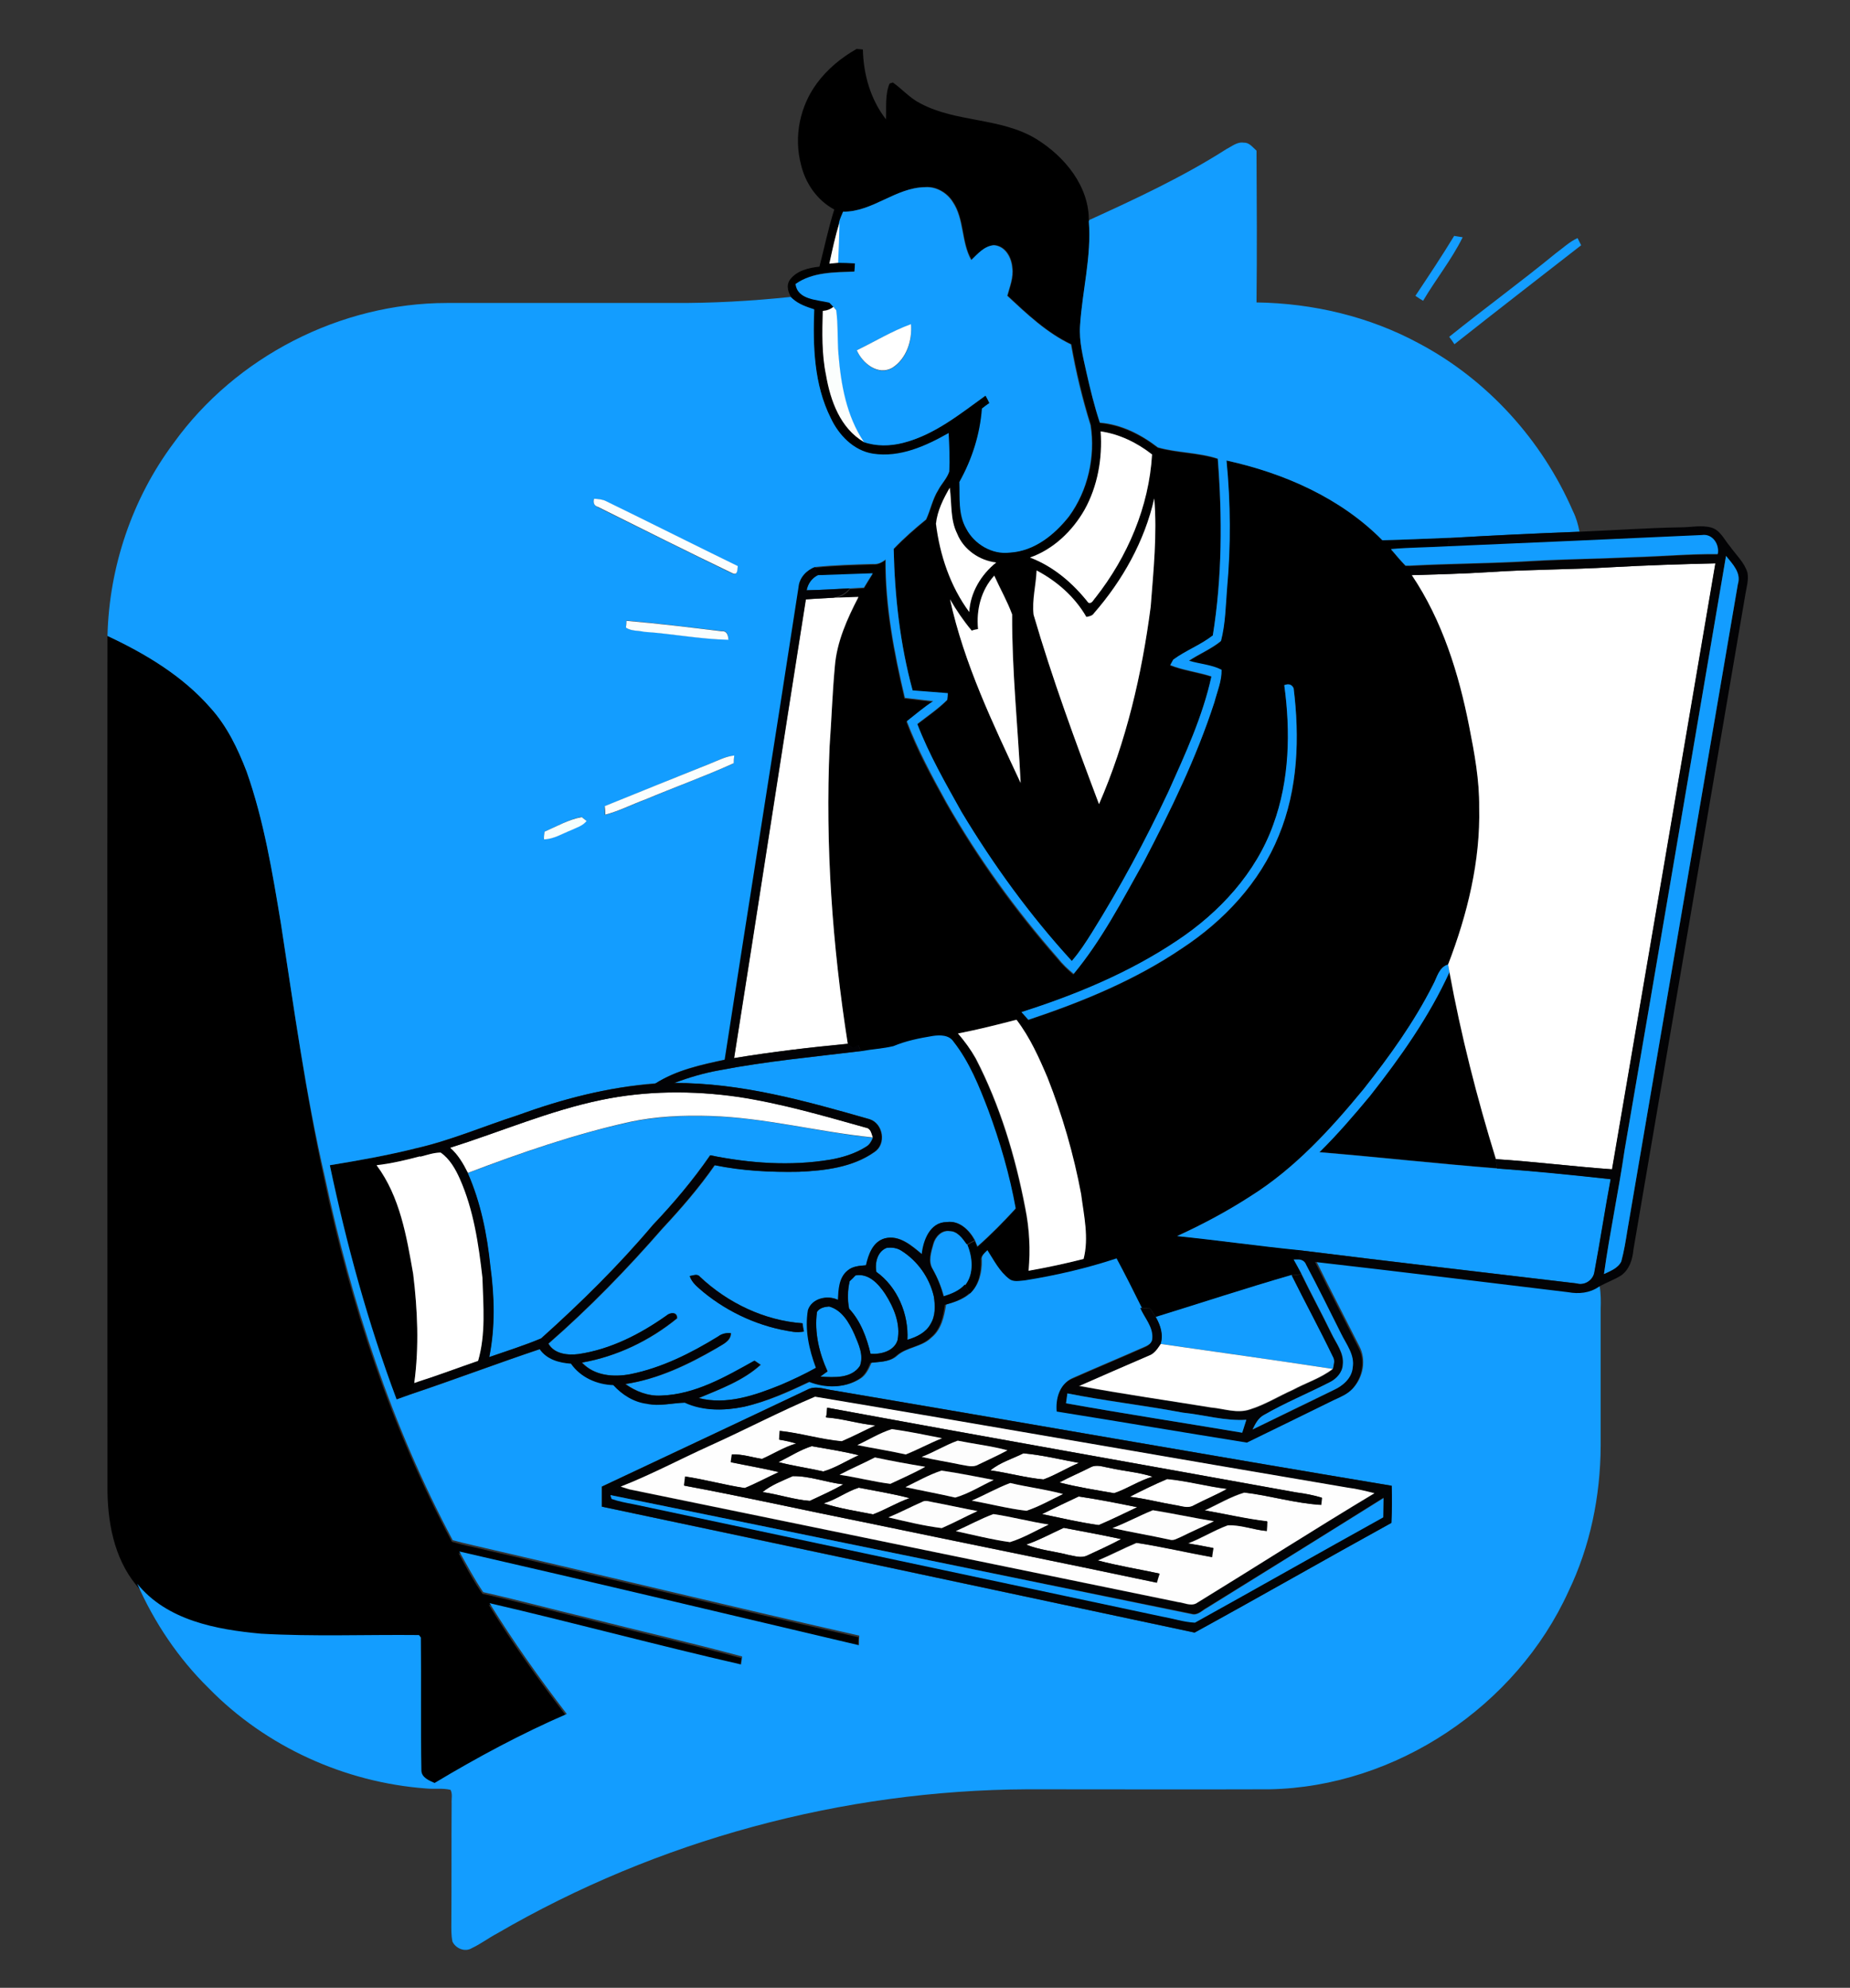 <?xml version="1.0" encoding="utf-8"?>
<!-- Generator: Adobe Illustrator 26.0.0, SVG Export Plug-In . SVG Version: 6.00 Build 0)  -->
<svg version="1.1" id="Layer_1" xmlns="http://www.w3.org/2000/svg" xmlns:xlink="http://www.w3.org/1999/xlink" x="0px" y="0px"
	 viewBox="0 0 673 723" style="enable-background:new 0 0 673 723;" xml:space="preserve">
<rect x="0" y="0" width="673" height="723" fill="#333333" stroke="none"/>
<style type="text/css">
	.st0{fill:#139DFF;}
	.st1{fill:#FAFEFD;}
	.st2{fill:#FBFEFD;}
	.st3{fill:#FFFFFF;}
	.st4{fill:#FBFEFE;}
	.st5{fill:#030305;}
	.st6{fill:#020205;}
	.st7{fill:#F9FEFE;}
	.st8{fill:#F5FFFE;}
	.st9{fill:#030309;}
	.st10{fill:#020305;}
	.st11{fill:#FEFEFE;}
	.st12{fill:#020202;}
	.st13{fill:#FDFDFD;}
</style>
<g>
	<g>
		<path d="M297.1,30.4c3.8-5.2,8.9-9.4,14.5-12.6c0.6,0,1.7,0.2,2.3,0.2c0.2,9.1,2.8,18.2,8.4,25.4c0.2-4.3-0.4-8.9,1.3-13l1.2-0.4
			c3.4,2.4,6.2,5.7,10,7.6c13.1,7,29.2,5.1,42.1,12.9c10.4,6.4,19.5,17.3,19.2,30.2c1,12.8-2.3,25.2-3.2,37.9
			c-0.4,5.7,1.1,11.3,2.3,16.9c1.4,6.2,2.9,12.3,4.9,18.4c7.8,0.7,15,4.3,21.1,9c7.1,2,14.7,1.8,21.8,4.1
			c1.6,21.4,1.6,43.1-1.8,64.3c-4.5,3.4-9.9,5.4-14.4,8.8c-0.3,0.5-0.8,1.5-1.1,2c4.8,1.9,10.1,2.5,15,4.1
			c-3.2,14.7-9.5,28.4-15.7,42c-8.3,17.6-17.4,34.8-27.8,51.2c-2.3,3.6-4.6,7.1-7.3,10.3c-15.2-16.7-28.5-35-40.1-54.2
			c-5.9-10.4-11.8-20.9-16.1-32c3.7-2.8,7.6-5.5,10.9-8.8c0-0.6,0.1-1.8,0.2-2.4c-4.3-0.3-8.5-0.8-12.8-1
			c-4.5-16.8-6.5-34.2-6.9-51.5c3.7-3.8,7.7-7.3,11.8-10.7c1.7-3.5,2.4-7.4,4.4-10.7c1.2-2.3,3.1-4.2,4-6.7c0.3-4.7-0.1-9.4-0.2-14
			c-8.3,4.7-17.7,9-27.5,7.5c-7.1-1.1-12.5-6.8-15.4-13c-6.1-12.1-6.5-26.2-6-39.5c-2.8-0.8-5.7-1.8-7.9-3.9c-1.5-2-2.5-4.9-0.9-7.1
			c2.5-3.3,6.8-4.3,10.7-4.7c1.8-6.9,3.2-13.9,5.4-20.8c-6.2-3.3-10.5-9.5-12.1-16.3C288.7,49.7,291,38.7,297.1,30.4z M306.7,77
			c-0.5,1.3-1.2,2.6-1.3,4c-1.5,4.9-2.5,9.9-3.7,14.9c1.1-0.1,2.1-0.3,3.2-0.4c2.1,0,4.2,0.1,6.3,0.2c-0.1,1-0.1,2-0.2,3
			c-7.2,0.3-15.2,0.1-21.4,4.5c0.7,5.8,7.9,5.7,12.3,6.8c0.4,0.4,1.1,1.1,1.4,1.5c-1.2,0.9-2.5,1.4-3.9,1.5
			c-0.2,7.8-0.5,15.7,1.2,23.4c1.7,9.2,5.3,19.3,13.8,24.3c4.6,1.6,9.6,1.5,14.3,0.3c11.4-2.9,20.7-10.5,30-17.2
			c0.4,0.9,0.9,1.8,1.4,2.7c-0.9,0.7-1.8,1.3-2.7,2c-0.7,9.4-3.7,18.5-8.2,26.7c0.2,5.7-0.5,11.9,2.5,17c3,5.6,9.4,9.5,15.8,8.7
			c8.8-0.5,16.2-6.4,21.5-13.1c6.9-9.4,9.6-21.8,7.9-33.2c-3-9.6-5.3-19.5-7.1-29.4c-8.9-4.2-16.1-11-23.2-17.7
			c0.9-3.3,2.3-6.7,1.8-10.2c-0.3-3.7-2.5-7.9-6.7-8.2c-3.5,0.4-5.8,3.2-8.2,5.4c-3.8-6.6-2.5-14.9-6.8-21.2c-2.1-3.3-6-5.6-10-5.3
			C325.8,68.2,317.4,77.1,306.7,77z M400.4,156.9c0.7,9.8-1,19.9-5.9,28.5c-4.5,7.7-11.3,14.4-19.8,17.3c8.5,3.2,15.6,9.3,21.2,16.4
			c1.3,0.6,1.8-1.1,2.6-1.8c11.7-14.8,19.5-33.1,20.6-52.1C413.6,161,407.2,158,400.4,156.9z M345.5,177.4c-2.3,4-4.5,8.3-5.1,13
			c1.4,11.4,5.3,22.8,12.1,32.1c0.4-7.1,4.3-13.6,9.8-18c-6.1-0.7-11.9-4.7-14.2-10.5C345.6,188.9,346.4,183,345.5,177.4z M398,223
			c-0.6,1.1-1.7,1.2-2.8,1.3c-4.2-7.3-10.7-13-18.1-16.9c-0.3,5.4-1.8,10.8-1.1,16.1c6.8,23.3,15.3,46.2,23.8,68.9
			c9.9-22.8,15.6-47.3,18.8-71.8c1-13.1,2.4-26.3,1.3-39.4C416.4,196.8,408.3,211,398,223z M355.8,228.8c-0.6,0.1-1.7,0.3-2.3,0.4
			c-3-3.5-5.6-7.4-7.9-11.4c5.1,23.5,15.6,45.2,25.7,66.8c-1-20.4-3.2-40.8-3.1-61.3c-1.8-4.8-4.4-9.4-6.5-14.1
			C356.9,214.6,355.1,221.9,355.8,228.8z"/>
	</g>
	<g>
		<path d="M446.1,167.5c20.9,4.5,41.5,13.6,56.7,29c8.2-0.2,16.4-0.6,24.6-0.9c-0.2,0.8-0.7,2.5-0.9,3.3c-6.8,0.3-13.7,0.4-20.5,1
			c1.8,2,3.5,4.1,5.3,6c0.4,0,1.3,0,1.7,0c0.2,1.1,0.4,2.2,0.6,3.3c11.1,16.5,17.1,35.9,20.9,55.2c1.9,9.6,3.7,19.3,3.6,29.2
			c0.4,19.6-4.3,39-11.3,57.2c-3.3,1-4,4.7-5.5,7.4c-6.8,13.6-15.8,26-25.2,37.9c-12,14.5-25,28.8-41.1,38.9
			c-8.5,5.5-17.5,10.3-26.7,14.5c14.8,1.6,29.5,3.6,44.3,5.1c0,0.9,0.1,2.6,0.1,3.5c-0.5,0-1.5,0-2,0c1,1.8,1.9,3.5,2.8,5.3
			c-0.9,0.1-2.6,0.3-3.5,0.4c-16.6,4.8-33,10.2-49.5,15.3c-0.7-1.1-1.4-2.2-2.1-3.2c-0.9-0.1-2.7-0.2-3.6-0.2
			c-2.8-5.9-5.9-11.8-9-17.6c-10.9,3.6-22.1,6.2-33.4,8c-1.9,0.1-4,0.7-5.6-0.5c-3.6-2.7-5.6-6.8-8-10.5c-1,1-2.3,2-2,3.6
			c0.1,4.3-0.8,8.8-4,11.9c-0.4-0.8-1.3-2.3-1.7-3.1c3.2-4.1,2.6-10,0.7-14.6c0.7-0.4,2.1-1.2,2.8-1.5c0.2,0.5,0.7,1.6,0.9,2.2
			c4.9-4.3,9.5-9,13.9-13.8c-2.2-12.2-5.7-24.1-10-35.8c-3.4-8.7-6.9-17.4-12.6-24.8c-1.6-2.5-4.9-2.6-7.6-2.1
			c-4.9,0.8-9.8,1.8-14.3,3.6c-3.8,0.9-7.8,1.1-11.6,1.8c-0.2-0.5-0.8-1.6-1-2.2c-0.7,0.3-1.3,0.7-2,1c-0.6-0.5-1.3-1-1.9-1.4
			c-5.6-35.7-8.2-72-6.6-108.2c0.7-9.7,1-19.4,1.9-29c0.7-9,4.5-17.4,8.6-25.3c-3,0.1-6,0.2-9,0.3c2.3-0.5,4.5-1.5,5.9-3.4
			c1.7-0.1,3.4-0.2,5.1-0.3c1-1.7,2.1-3.4,3.2-5.2c-6.7,0.2-13.4,0.4-20,0.7c-0.4-1-0.7-2-1-3c7-0.7,14-0.9,21-1.1
			c1.7,0.1,3.2-0.6,4.5-1.6c-0.1,17,3.1,33.8,7,50.3c3.4,0.4,6.8,0.8,10.3,1.2c-3.4,2.2-6.4,4.8-9.6,7.3
			c3.8,10.3,9.1,19.9,14.4,29.5c11.5,20.2,25.1,39.1,40.5,56.6c1.7,2.1,3.7,4,5.8,5.8c10.2-12.3,17.6-26.6,25.4-40.5
			c9.9-18.8,19.3-38,25.8-58.3c1.1-3.8,2.7-7.7,2.6-11.8c-3.7-1.9-8-2.1-11.9-3.3c3.8-2.6,8.2-4.4,11.7-7.2
			c1.7-6.2,1.7-12.7,2.2-19.1C447.7,198.6,447.6,182.9,446.1,167.5z M467.2,249.2c2.4,16.9,2,34.6-4,50.8c-6.3,17.6-19.6,32-35,42.2
			c-17.3,11.6-36.8,19.7-56.6,26c0.8,0.9,1.7,1.9,2.5,2.8c19.5-6.5,38.8-14.4,55.9-26c15.2-10,28.3-23.9,35.2-41
			c7-16.9,7.7-35.7,5.4-53.6C469.9,248.9,468.8,248.6,467.2,249.2z M348.5,375.9c2.5,2.8,4.7,5.8,6.3,9.1c8.8,17,14.4,35.6,18,54.4
			c1.6,7.5,2,15.2,1.2,22.8c6.7-1.1,13.4-2.6,20-4.3c2.1-7.8,0.2-15.8-0.9-23.6c-2.6-14.5-6.8-28.7-12.2-42.3
			c-3.1-7.4-6.4-14.8-11.3-21.1C362.7,372.8,355.6,374.6,348.5,375.9z"/>
	</g>
	<path d="M39.1,231.3c13.8,6.5,27.3,14.5,37.5,26.2c6,6.7,9.9,14.8,13.1,23.1c6.4,17.9,9.4,36.7,12.5,55.4c4.8,31,9,62,15.7,92.7
		c9.6,45.8,24.4,90.7,46.5,132.1c2.5,0.7,5.1,1.4,7.7,1.9c46.8,10.8,93.4,22.2,140.2,32.8c-0.1,1.2-0.1,2.3-0.1,3.5
		c-48.5-11.4-96.9-23-145.4-34.1c2.7,5,5.4,10.1,8.7,14.8c12.6,2.8,25.1,6.2,37.6,9.2c18.8,4.8,37.8,9.1,56.6,14.2
		c-0.1,1-0.3,1.9-0.4,2.9c-30.6-7.1-60.9-15.3-91.5-22.3c8.6,14,18.1,27.3,28.1,40.3c-16.6,7.2-32.5,15.8-48.1,25.1
		c-2-0.9-4.8-1.9-4.8-4.6c-0.3-16.1,0.1-32.2-0.2-48.3c-0.2-0.2-0.5-0.7-0.7-0.9c-19.2-0.2-38.3,0.6-57.5-0.5
		c-16.2-1.6-34.2-4.8-45-18.2C41.3,566.5,39,553,39.1,540.5C39.1,437.4,39,334.3,39.1,231.3z"/>
	<path d="M527.2,353.5c4.3,23,10,45.7,16.9,68c0.1,0.8,0.4,2.5,0.5,3.4c-21.6-1.7-43.1-4.1-64.7-5.9c6.6-6.5,12.6-13.5,18.5-20.6
		C509.5,384.5,519.8,369.8,527.2,353.5z"/>
	<path d="M119.7,423.9c10.6-1.8,21.1-3.6,31.5-6.2c0.5,0.7,1.4,2.2,1.9,2.9c-5.3,1.3-10.7,2.7-16.1,3.4
		c8.5,11.4,10.9,25.8,13.3,39.5c1.6,13.2,2.2,26.5,0.4,39.7l1.5-0.5c-1.5,1.1-2.3,2.8-2.9,4.5c-1.8,0.6-3.5,1.3-5.3,1.9
		C133.6,481.4,125.8,452.8,119.7,423.9z"/>
</g>
<g>
	<g>
		<path class="st0" d="M446.2,54.2c2-1,3.9-2.7,6.3-2.3c2-0.1,3.2,1.7,4.6,2.9c0.1,18.4,0.2,36.8,0,55.2c20.5,0.3,41,5.1,59.1,14.9
			c24.9,13.2,44.8,35.2,56,61c1.2,2.4,1.9,4.9,2.4,7.5c-15.7,0.6-31.4,1.4-47.1,2.2c-8.2,0.3-16.4,0.7-24.6,0.9
			c-15.2-15.4-35.8-24.4-56.7-29c1.5,15.5,1.6,31.1,0.2,46.5c-0.5,6.4-0.6,12.9-2.2,19.1c-3.5,2.9-7.9,4.7-11.7,7.2
			c3.9,1.2,8.2,1.4,11.9,3.3c0.1,4.1-1.6,7.9-2.6,11.8c-6.6,20.3-16,39.5-25.8,58.3c-7.8,13.9-15.2,28.2-25.4,40.5
			c-2.1-1.7-4.1-3.6-5.8-5.8c-15.3-17.5-29-36.4-40.5-56.6c-5.3-9.6-10.5-19.3-14.4-29.5c3.2-2.5,6.2-5.1,9.6-7.3
			c-3.4-0.4-6.9-0.8-10.3-1.2c-3.9-16.5-7.1-33.3-7-50.3c-1.3,1-2.8,1.8-4.5,1.6c-7,0.2-14.1,0.4-21,1.1c-3.1,1.2-5.7,3.8-6,7.3
			c-8.7,57.3-18,114.5-26.6,171.8c-8.8,1.9-17.8,3.7-25.4,8.7c-17.1,1.3-33.9,5.7-50,11.5c-12.4,4-24.5,9.2-37.2,12.1
			c-10.4,2.6-21,4.5-31.5,6.2c6.1,28.9,13.9,57.5,24.3,85.2c1.8-0.6,3.5-1.3,5.3-1.9c15.8-5.3,31.4-11.2,47.2-16.5
			c2.6,3.8,7,5,11.4,5.3c3.5,5,9.3,7.6,15.4,7.8c3.2,3.5,7.4,6.2,12.2,6.8c4.6,1,9.2-0.3,13.8-0.4c6.7,3.2,14.3,3,21.4,1.5
			c8.3-1.9,16.1-5.4,23.8-9.1c5.8,2.3,12.7,2.4,18.1-1c2.2-1.3,3.2-3.7,4.2-5.9c3.2-0.4,6.8-0.2,9.3-2.5c3.6-3.2,9-3.1,12.5-6.6
			c3.6-2.9,4.6-7.6,5.3-12c3.2-0.9,6.5-2,9-4.3c3.1-3.1,4.1-7.6,4-11.9c-0.3-1.6,1-2.5,2-3.6c2.4,3.7,4.4,7.8,8,10.5
			c1.6,1.2,3.8,0.6,5.6,0.5c11.3-1.8,22.5-4.4,33.4-8c3.1,5.8,6.1,11.7,9,17.6c1.5,3.6,4.7,6.9,4.4,11c0,1.8-1.6,2.9-3.1,3.5
			c-8.8,3.9-17.7,7.6-26.5,11.5c-4.4,2.1-5.7,7.2-5.2,11.7c23.1,3.7,46.1,7.6,69.2,11.3c10.6-5.2,21.2-10.2,31.7-15.5
			c2.4-1.2,4.9-2.2,6.7-4.1c3.6-4,4.7-10.2,2.1-15.1c-5.2-10.3-10.6-20.6-15.7-31c30.7,3.5,61.4,7.3,92.1,11c3.8,0.7,7.7,0.4,11-1.9
			c0.5,2.8,0.5,5.6,0.4,8.4c0,16.6,0,33.2,0,49.9c-0.1,18.2-3.8,36.4-11.7,52.8c-19,41.8-62.8,71.1-108.7,72c-29.3,0.1-58.7,0-88,0
			c-67.4,0.3-134.7,18.5-193,52.4c-3.2,1.7-6.1,3.9-9.3,5.4c-2.5,1.5-5.8,0.1-7-2.4c-0.5-2.4-0.4-4.8-0.4-7.2
			c0.1-14.3,0-28.7,0.1-43c-0.1-1.7,0.4-3.5-0.4-5c-2.9-0.7-6-0.2-8.9-0.5c-29.6-2.2-58.3-15.2-79.1-36.5c-11-10.8-19.8-23.9-26-38
			c10.8,13.4,28.8,16.7,45,18.2c19.1,1.1,38.3,0.3,57.5,0.5c0.2,0.2,0.5,0.6,0.7,0.9c0.2,16.1-0.1,32.2,0.2,48.3
			c0,2.6,2.8,3.7,4.8,4.6c15.5-9.3,31.5-17.9,48.1-25.1c-10-13-19.5-26.4-28.1-40.3c30.6,7.1,60.9,15.3,91.5,22.3
			c0.1-1,0.3-1.9,0.4-2.9c-18.8-5.1-37.7-9.4-56.6-14.2c-12.6-3-25-6.4-37.6-9.2c-3.2-4.7-5.9-9.8-8.7-14.8
			c48.5,11.1,97,22.7,145.4,34.1c0-1.2,0-2.4,0.1-3.5c-46.8-10.6-93.4-22-140.2-32.8c-2.6-0.6-5.1-1.2-7.7-1.9
			c-22.1-41.4-36.8-86.3-46.5-132.1C111.2,398,107,367,102.2,336c-3.1-18.7-6.2-37.5-12.5-55.4c-3.2-8.3-7.1-16.5-13.1-23.1
			c-10.1-11.6-23.6-19.7-37.5-26.2c0.6-25.1,9-50,24.1-70.2c22.6-31.4,60.7-50.9,99.4-50.9c27.3,0,54.6,0,82,0
			c14.4,0.1,28.7-0.7,43-2.2l0.7,0.6c2.2,2,5.1,3,7.9,3.9c-0.5,13.3-0.1,27.3,6,39.5c2.9,6.2,8.3,11.9,15.4,13
			c9.8,1.5,19.2-2.8,27.5-7.5c0.2,4.7,0.5,9.4,0.2,14c-0.8,2.5-2.8,4.4-4,6.7c-2.1,3.3-2.8,7.2-4.4,10.7c-4.1,3.3-8.1,6.8-11.8,10.7
			c0.4,17.4,2.3,34.7,6.9,51.5c4.3,0.3,8.6,0.7,12.8,1c0,0.6-0.1,1.8-0.2,2.4c-3.3,3.3-7.2,5.9-10.9,8.8c4.3,11.2,10.3,21.6,16.1,32
			c11.6,19.3,24.9,37.6,40.1,54.2c2.8-3.2,5.1-6.8,7.3-10.3c10.3-16.5,19.5-33.6,27.8-51.2c6.1-13.6,12.5-27.4,15.7-42
			c-5-1.6-10.2-2.2-15-4.1c0.3-0.5,0.8-1.5,1.1-2c4.5-3.3,9.9-5.3,14.4-8.8c3.4-21.2,3.5-42.9,1.8-64.3c-7.1-2.3-14.7-2.1-21.8-4.1
			c-6.1-4.7-13.3-8.4-21.1-9c-2-6-3.5-12.2-4.9-18.4c-1.2-5.5-2.7-11.1-2.3-16.9c0.8-12.7,4.2-25.2,3.2-37.9l0.2-0.5
			C413.2,72.3,430.4,64.3,446.2,54.2z M216.1,181.4c-0.4,1.5,0.1,2.6,1.4,3.1c16.4,8.1,32.7,16.3,49.1,24.2c1.8,0.6,1.5-1.7,1.7-2.7
			c-16-7.8-31.9-15.8-47.9-23.6C219.2,181.6,217.6,181.6,216.1,181.4z M227.7,228.3c1.9,1.2,4.4,1,6.6,1.4
			c10.2,0.7,20.4,2.8,30.7,2.9c-0.1-1.6-0.5-3.3-2.5-3.1c-11.5-1.3-23.1-2.8-34.6-3.8C227.9,226.4,227.8,227.7,227.7,228.3z
			 M258.7,277.6c-12.9,5.2-25.8,10.4-38.8,15.7c0.1,1,0.1,2,0.2,3.1c5-1.3,9.7-3.7,14.5-5.5c10.7-4.5,21.7-8.5,32.2-13.2
			c0.1-0.7,0.2-2.1,0.2-2.8C264.1,275,261.4,276.5,258.7,277.6z M198.1,302.5c-0.1,0.7-0.2,2-0.3,2.7c3.6,0,6.8-2.1,10-3.4
			c2-0.9,4.2-1.5,5.5-3.3c-0.4-0.3-1.3-1-1.8-1.4C206.8,298.1,202.5,300.6,198.1,302.5z M293.6,505.5
			c-24.9,11.8-49.8,23.5-74.7,35.2c0,2.4,0,4.8,0,7.3c71.9,15.2,143.7,30.5,215.6,45.8c24-13.1,47.7-26.7,71.6-39.9
			c0.2-4.5,0.2-9,0.1-13.5c-67.8-11.3-135.5-23.3-203.2-34.7C300,505.3,296.6,503.8,293.6,505.5z"/>
	</g>
	<g>
		<path class="st0" d="M306.7,77c10.8,0.1,19.1-8.8,29.8-8.9c4-0.3,7.9,2,10,5.3c4.3,6.3,3.1,14.7,6.8,21.2c2.4-2.3,4.7-5.1,8.2-5.4
			c4.2,0.3,6.4,4.5,6.7,8.2c0.5,3.5-0.9,6.8-1.8,10.2c7.1,6.6,14.4,13.5,23.2,17.7c1.7,9.9,4.1,19.8,7.1,29.4
			c1.8,11.5-1,23.8-7.9,33.2c-5.3,6.7-12.6,12.6-21.5,13.1c-6.4,0.8-12.9-3.1-15.8-8.7c-3-5.2-2.3-11.3-2.5-17
			c4.6-8.2,7.5-17.3,8.2-26.7c0.9-0.7,1.8-1.4,2.7-2c-0.4-0.9-0.9-1.8-1.4-2.7c-9.3,6.7-18.6,14.3-30,17.2
			c-4.7,1.2-9.7,1.3-14.3-0.3c-6.5-9.4-8.4-21-9.3-32.2c-0.4-5.3-0.1-10.6-0.8-15.8c-0.2-0.3-0.7-0.9-1-1.2c-0.3-0.4-1-1.1-1.4-1.5
			c-4.4-1.1-11.6-1-12.3-6.8c6.2-4.4,14.2-4.2,21.4-4.5c0.1-1,0.2-2,0.2-3c-2.1-0.1-4.2-0.2-6.3-0.2c0.2-4.8,0.3-9.7,0.5-14.6
			C305.5,79.6,306.2,78.3,306.7,77z M311.7,127.4c2,4.8,7.8,9.5,13,6.4c5.2-3.3,7.2-9.9,6.7-15.8
			C324.6,120.4,318.3,124.2,311.7,127.4z"/>
	</g>
	<path class="st0" d="M521.3,358.2c1.5-2.7,2.1-6.4,5.5-7.4c0.1,0.7,0.4,2.1,0.5,2.8c-7.4,16.2-17.8,30.9-28.8,44.9
		c-5.9,7.1-11.9,14.1-18.5,20.6c21.6,1.8,43.1,4.2,64.7,5.9c13.8,0.9,27.6,2.3,41.3,3.9c-2.1,11.2-3.8,22.5-5.9,33.7
		c-0.4,3-3.6,5.1-6.5,4.2c-33.7-4-67.4-7.9-101.1-12.1c-14.8-1.5-29.5-3.6-44.3-5.1c9.2-4.2,18.2-9,26.7-14.5
		c16.1-10.1,29.1-24.3,41.1-38.9C505.5,384.2,514.4,371.8,521.3,358.2z"/>
	<g>
		<path class="st0" d="M339.3,376.8c2.7-0.4,6-0.4,7.6,2.1c5.8,7.4,9.3,16.2,12.6,24.8c4.3,11.6,7.8,23.6,10,35.8
			c-4.4,4.8-9,9.5-13.9,13.8c-0.2-0.5-0.7-1.6-0.9-2.2c-2-3.7-5.7-7.3-10.2-6.6c-6,0-8.5,6.7-9,11.7c-3.7-3.1-8.2-7.1-13.4-5.8
			c-4.4,1.1-6,5.8-6.9,9.8c-2.4,0.2-4.9,0.3-6.8,2c-3.1,2.6-3.2,6.9-3.4,10.6c-3.8-1.8-9.5-0.6-10.9,3.7c-1.2,7.1,0.4,14.3,2.9,21
			c-4.2,2.3-8.5,4.4-12.8,6.2c-9.4,3.8-19.7,7.4-29.9,4.8c7.8-3.3,16.1-6.3,22.5-12.1c-0.6-0.4-1.6-1.1-2.2-1.5
			c-10.5,5.9-21.5,12.3-34,12.7c-4.7,0.2-9.2-1.5-13-4.2c11.9-1.8,22.8-7,33.1-13c2.1-1.4,5.2-2.5,5.3-5.5c-1.6-0.2-3.2,0.3-4.6,1.2
			c-9.9,6-20.4,11.4-31.9,13.7c-6.2,1.2-13.2,0.6-17.7-4.2c12.6-2.2,24.7-8,34.6-16.1c0.1-2.5-2.4-2.2-3.8-1
			c-9.6,6.7-20.3,12.2-32,14c-3.9,0.5-8.9,0-11-3.8c14.8-12.9,28.5-27,41.4-41.8c6.8-7.3,13.4-14.9,19.1-23.1
			c10,2,20.3,2.6,30.6,2.4c9.5-0.4,19.6-1.6,27.5-7.2c4.4-2.9,3.1-10.3-1.7-11.9c-23.2-6.6-46.8-13.2-71.1-13.2
			c5.3-2,10.8-3.6,16.3-4.6c17.1-3.3,34.5-4.9,51.7-7c3.9-0.7,7.8-0.9,11.6-1.8C329.5,378.6,334.4,377.6,339.3,376.8z M250.9,464.1
			c0.9,2.6,3.1,4.2,5.1,5.9c9.3,7.6,20.7,12.7,32.6,14.4c1.3,0.2,2.6,0.2,3.9-0.1c-0.2-1-0.4-2-0.5-3c-13.9-1-27.2-7.4-37.3-16.9
			C253.6,463.1,252.1,464,250.9,464.1z"/>
	</g>
	<path class="st0" d="M228.9,408.2c9.7-2.1,19.7-2.5,29.5-2.2c19.9,0.5,39.3,5.8,59.1,7.8c-0.5,1.3-1.3,2.6-2.5,3.3
		c-3.9,2.5-8.5,3.9-13.1,4.7c-14.4,2.4-29.3,1.3-43.6-1.6c-6.2,9-13.3,17.4-20.8,25.3c-12.5,14.8-26.3,28.4-40.7,41.3
		c-6.1,2.6-12.6,4.6-18.9,6.8c2.2-10.9,1.9-22.1,0.4-33.1c-1.2-11.6-3.5-23.1-8.2-33.8C189.4,419.4,208.9,412.6,228.9,408.2z"/>
	<path class="st0" d="M339.6,452.5c0.7-2.6,3-5.1,5.9-4.7c3,0,4.8,2.8,6.4,4.9c1.9,4.5,2.5,10.5-0.7,14.6c-2.1,2.3-5,3.4-7.8,4.3
		c-0.9-3.5-2.3-6.8-4-9.9C337.6,458.9,338.8,455.4,339.6,452.5z"/>
	<path class="st0" d="M318.8,462.6c-0.6-3.3,0.4-7.4,3.7-8.7c1.8-0.3,3.9-0.1,5.4,1c5.9,3.7,10.3,9.8,11.8,16.6
		c0.5,3.4,0.6,7.1-1.2,10.1c-1.7,3.2-5.1,4.8-8.4,5.7C330.6,478,326.5,468.1,318.8,462.6z"/>
	<path class="st0" d="M420.4,479c16.5-5.1,32.9-10.5,49.5-15.3c4.9,9.9,10.2,19.6,15,29.6c0.9,1.4,0.2,3.1,0,4.6
		c-20.9-3.2-41.8-6.1-62.7-9.1C423.2,485.4,422.1,482,420.4,479z"/>
	<path class="st0" d="M309.1,466c0.7-0.7,1.4-1.4,2.1-2.1c4.8-0.9,8.4,3.1,10.8,6.7c3.1,5,5.7,11,4.5,16.9c-1.3,4-6.1,5.1-9.8,4.9
		c-1.4-5.9-3.6-11.9-7.8-16.4C308.3,472.7,308.4,469.3,309.1,466z"/>
	<path class="st0" d="M297.2,477.2c0.9-1.5,2.8-1.9,4.5-2c4.7,1.3,7.4,5.9,9.2,10.1c1.5,3.6,3.4,7.6,2,11.5
		c-3.2,4.6-9.5,4.2-14.4,3.9c0.9-0.7,1.7-1.3,2.6-1.9C298,492.1,296.2,484.6,297.2,477.2z"/>
</g>
<g>
	<path class="st1" d="M301.7,95.9c1.1-5,2.1-10,3.7-14.9c-0.1,4.8-0.3,9.7-0.5,14.6C303.8,95.7,302.8,95.8,301.7,95.9z"/>
</g>
<g>
	<path class="st0" d="M529,85.8c1,0.2,2.1,0.3,3.1,0.5c-4,8.1-9.8,15.3-14.4,23.1c-0.7-0.4-2.1-1.3-2.8-1.8
		C519.7,100.4,524.5,93.2,529,85.8z"/>
</g>
<g>
	<path class="st0" d="M566,92.1c2.6-1.9,5-4.2,7.9-5.5c0.4,0.8,0.8,1.7,1.3,2.6c-15.4,12-30.8,23.9-46.1,36
		c-0.6-0.9-1.2-1.8-1.9-2.7C540,112.2,553.3,102.5,566,92.1z"/>
</g>
<g>
	<path class="st2" d="M299.3,113.1c1.5-0.1,2.8-0.6,3.9-1.5c0.2,0.3,0.7,0.9,1,1.2c0.7,5.2,0.4,10.6,0.8,15.8
		c0.9,11.2,2.9,22.7,9.3,32.2c-8.6-5-12.2-15-13.8-24.3C298.9,128.8,299.1,120.9,299.3,113.1z"/>
</g>
<g>
	<path class="st3" d="M311.7,127.4c6.6-3.2,12.8-7,19.7-9.5c0.5,5.9-1.6,12.5-6.7,15.8C319.5,136.8,313.7,132.1,311.7,127.4z"/>
	<path class="st3" d="M400.4,156.9c6.9,1,13.2,4.1,18.7,8.4c-1.1,19-8.9,37.2-20.6,52.1c-0.7,0.7-1.3,2.4-2.6,1.8
		c-5.6-7.1-12.7-13.2-21.2-16.4c8.5-3,15.4-9.6,19.8-17.3C399.3,176.9,401.1,166.7,400.4,156.9z"/>
	<path class="st3" d="M345.5,177.4c0.8,5.6,0.1,11.5,2.7,16.7c2.3,5.8,8.1,9.8,14.2,10.5c-5.5,4.4-9.4,10.9-9.8,18
		c-6.9-9.3-10.7-20.7-12.1-32.1C341,185.7,343.2,181.4,345.5,177.4z"/>
	<path class="st3" d="M398,223c10.4-11.9,18.4-26.2,21.9-41.7c1.1,13.1-0.3,26.3-1.3,39.4c-3.2,24.6-8.9,49.1-18.8,71.8
		c-8.6-22.8-17-45.6-23.8-68.9c-0.6-5.4,0.9-10.8,1.1-16.1c7.4,3.9,13.9,9.6,18.1,16.9C396.2,224.2,397.4,224,398,223z"/>
	<path class="st3" d="M586.4,206.3c12.6-0.7,25.1-1.1,37.7-1.4c-12.5,73.5-25,146.9-37.6,220.4c-14.1-1-28.2-2.8-42.3-3.7
		c-6.9-22.3-12.7-45-16.9-68c-0.1-0.7-0.4-2.1-0.5-2.8c7-18.2,11.8-37.6,11.3-57.2c0.1-9.8-1.7-19.6-3.6-29.2
		c-3.8-19.4-9.8-38.7-20.9-55.2c9.3-0.3,18.6-0.5,27.9-1.1C556.4,207.1,571.4,207.2,586.4,206.3z"/>
	<path class="st3" d="M355.8,228.8c-0.7-7,1.1-14.2,5.9-19.4c2.1,4.7,4.7,9.2,6.5,14.1c-0.1,20.5,2.1,40.9,3.1,61.3
		c-10.1-21.6-20.6-43.4-25.7-66.8c2.3,4,4.9,7.8,7.9,11.4C354.1,229.1,355.2,228.9,355.8,228.8z"/>
	<path class="st3" d="M293.2,218c3.4-0.2,6.7-0.4,10.1-0.6c3-0.1,6-0.2,9-0.3c-4.1,7.9-7.9,16.3-8.6,25.3c-0.9,9.7-1.2,19.3-1.9,29
		c-1.6,36.2,1,72.5,6.6,108.2c-13.8,1.3-27.6,3-41.3,5.2C275.9,329.3,284.4,273.6,293.2,218z"/>
	<path class="st3" d="M348.5,375.9c7.2-1.4,14.3-3.2,21.3-5c4.9,6.4,8.2,13.8,11.3,21.1c5.4,13.7,9.5,27.9,12.2,42.3
		c1,7.8,2.9,15.9,0.9,23.6c-6.6,1.7-13.3,3.1-20,4.3c0.7-7.6,0.3-15.3-1.2-22.8c-3.6-18.8-9.2-37.4-18-54.4
		C353.1,381.7,350.9,378.7,348.5,375.9z"/>
	<path class="st3" d="M218.6,400.1c16.4-3.5,33.4-3.5,49.9-1.2c15.8,2.4,31.2,6.9,46.5,11.2c1.8,0.2,2,2.2,2.5,3.6
		c-19.8-2-39.2-7.2-59.1-7.8c-9.9-0.3-19.8,0.1-29.5,2.2c-20.1,4.5-39.5,11.2-58.7,18.5c-1.7-3.4-3.6-6.7-6.5-9.2
		C182.1,411.7,199.8,404,218.6,400.1z"/>
	<path class="st3" d="M153.1,420.5c2.4-0.6,4.9-1.5,7.4-1.5c3.3,2.3,5.4,6,7,9.6c5,11.3,6.8,23.7,8.2,35.9
		c0.4,10.1,1.3,20.6-1.6,30.4c-7.3,2.5-14.6,5.3-21.9,7.6l-1.5,0.5c1.8-13.2,1.2-26.6-0.4-39.7c-2.4-13.7-4.8-28.1-13.3-39.5
		C142.4,423.2,147.8,421.9,153.1,420.5z"/>
	<path class="st3" d="M418,492.9c1.9-0.7,3.1-2.5,4.1-4.1c20.9,3,41.8,5.9,62.7,9.1c-4.4,3.4-9.7,5-14.5,7.6
		c-5.2,2.3-10.1,5.4-15.6,7.1c-4.7,1.6-9.5-0.3-14.2-0.7c-16.1-2.6-32.2-4.9-48.2-7.9C400.9,500.3,409.5,496.6,418,492.9z"/>
	<path class="st3" d="M411,544.4c4.5-2.3,9-4.5,13.6-6.4c7.3,0.7,14.5,2.7,21.8,3.6c-3.9,2.2-8.1,3.9-12.1,6
		c-2.1,1.3-4.6,0.2-6.8-0.1C422,546.5,416.6,545,411,544.4z"/>
</g>
<g>
	<path class="st4" d="M216.1,181.4c1.5,0.1,3.1,0.2,4.4,0.9c16,7.8,31.9,15.8,47.9,23.6c-0.2,1,0.1,3.3-1.7,2.7
		c-16.5-7.9-32.8-16.1-49.1-24.2C216.2,184,215.7,183,216.1,181.4z"/>
	<path class="st4" d="M258.7,277.6c2.7-1.1,5.4-2.5,8.4-2.8c-0.1,0.7-0.2,2.1-0.2,2.8c-10.6,4.8-21.5,8.7-32.2,13.2
		c-4.9,1.8-9.5,4.2-14.5,5.5c0-1-0.1-2.1-0.2-3.1C232.8,288,245.7,282.8,258.7,277.6z"/>
</g>
<g>
	<g>
		<path class="st5" d="M574.5,193.4c12.3-0.5,24.7-1.4,37-1.6c3.7,0,7.5-0.9,11.1,0.1c3.3,1,4.7,4.5,6.8,6.9
			c2.2,3.1,5.2,5.8,6.3,9.5c0.5,2.8-0.4,5.4-0.8,8.1c-13.6,79.4-27.1,158.8-40.7,238.2c-0.3,3.4-1.4,7-4.3,9.2
			c-2.6,1.7-5.7,2.7-8.4,4.3c-3.2,2.2-7.2,2.6-11,1.9c-30.7-3.7-61.4-7.5-92.1-11c5.1,10.4,10.5,20.6,15.7,31
			c2.7,4.8,1.5,11-2.1,15.1c-1.8,2-4.3,3-6.7,4.1c-10.5,5.2-21.1,10.3-31.7,15.5c-23.1-3.7-46.1-7.6-69.2-11.3
			c-0.4-4.5,0.9-9.6,5.2-11.7c8.8-3.9,17.7-7.6,26.5-11.5c1.5-0.6,3.1-1.7,3.1-3.5c0.3-4.2-2.9-7.4-4.4-11c0.9,0.1,2.7,0.2,3.6,0.2
			c0.7,1.1,1.4,2.1,2.1,3.2c1.7,3,2.8,6.4,1.7,9.8c-1.1,1.6-2.2,3.4-4.1,4.1c-8.6,3.7-17.1,7.4-25.7,11.2c16,3,32.1,5.2,48.2,7.9
			c4.7,0.4,9.5,2.3,14.2,0.7c5.5-1.7,10.4-4.8,15.6-7.1c4.8-2.6,10.1-4.3,14.5-7.6c0.3-1.5,0.9-3.2,0-4.6c-4.8-10-10.1-19.7-15-29.6
			c0.9-0.1,2.6-0.3,3.5-0.4c3.5,7.2,7.3,14.2,10.8,21.4c1.8,3.7,4.8,7.3,4.2,11.7c-0.2,2.8-2.3,5-4.7,6.2c-8,4.1-16.3,7.5-24.1,12
			c-2,1.1-3.1,3.2-4,5.2c9.9-4.8,19.8-9.5,29.6-14.4c3.3-1.5,6.4-4.3,6.8-8.1c0.8-4.6-2.3-8.4-4.2-12.3c-4.2-8.4-8.4-16.9-12.8-25.2
			c-0.4-1.1-1.4-1.7-2.5-1.8c0-0.9-0.1-2.6-0.1-3.5c33.7,4.2,67.4,8.1,101.1,12.1c2.9,0.9,6.1-1.2,6.5-4.2
			c2.1-11.2,3.8-22.5,5.9-33.7c-13.8-1.5-27.5-2.9-41.3-3.9c-0.1-0.9-0.4-2.5-0.5-3.4c14.1,0.9,28.2,2.7,42.3,3.7
			c12.6-73.5,25.1-146.9,37.6-220.4c-12.6,0.3-25.2,0.7-37.7,1.4c-15,0.9-30,0.8-44.9,1.8c-9.3,0.6-18.6,0.8-27.9,1.1
			c-0.2-1.1-0.4-2.2-0.6-3.3c14.8-0.8,29.7-0.8,44.5-1.7c12.3-0.7,24.7-0.9,37.1-1.4c10.1-0.3,20.2-1.2,30.3-1.1
			c0.7-3.5-1.9-7.5-5.8-6.9c-30.9,1.4-61.7,2.7-92.6,4.2c0.2-0.8,0.7-2.5,0.9-3.3C543.1,194.7,558.8,194,574.5,193.4z M627.9,202.2
			c-12.3,72-24.5,144.1-36.9,216.1c-2.2,15.1-5.4,30-7.5,45.1c2.3-1.2,5.1-2.1,6.3-4.6c1-3.7,1.6-7.4,2.2-11.2
			c13.4-78.4,26.8-156.7,40.2-235.1C633.5,208.3,630.3,205.2,627.9,202.2z M388.3,506.8c-0.2,1.2-0.3,2.4-0.5,3.6
			c21.3,3.8,42.8,7.1,64.1,10.7c0.5-1.6,1-3.1,1.5-4.7c-7.8,0.5-15.4-1.8-23.1-2.6C416.4,511.1,402.2,509.5,388.3,506.8z"/>
	</g>
</g>
<g>
	<path class="st0" d="M619.1,194.6c3.9-0.6,6.5,3.4,5.8,6.9c-10.1-0.1-20.2,0.8-30.3,1.1c-12.3,0.6-24.7,0.7-37.1,1.4
		c-14.8,0.9-29.7,0.9-44.5,1.7c-0.4,0-1.2,0-1.7,0c-1.9-1.9-3.6-4-5.3-6c6.8-0.6,13.7-0.6,20.5-1C557.3,197.4,588.2,196,619.1,194.6
		z"/>
	<path class="st0" d="M627.9,202.2c2.4,3,5.6,6.1,4.3,10.3c-13.4,78.3-26.8,156.7-40.2,235.1c-0.6,3.8-1.2,7.5-2.2,11.2
		c-1.2,2.5-4,3.5-6.3,4.6c2.1-15.1,5.3-30,7.5-45.1C603.4,346.4,615.6,274.3,627.9,202.2z"/>
	<path class="st0" d="M297.5,209.2c6.7-0.2,13.3-0.5,20-0.7c-1.1,1.7-2.1,3.4-3.2,5.2c-1.7,0.1-3.4,0.2-5.1,0.3
		c-5.2,0.2-10.5,0.6-15.7,0.7C293.9,212.3,295.3,210.3,297.5,209.2z"/>
</g>
<g>
	<g>
		<path class="st6" d="M290.5,213.5c0.3-3.4,2.9-6.1,6-7.3c0.3,1,0.7,2,1,3c-2.2,1.1-3.6,3.1-4.1,5.5c5.2-0.1,10.5-0.4,15.7-0.7
			c-1.5,1.9-3.6,2.9-5.9,3.4c-3.4,0.2-6.7,0.3-10.1,0.6c-8.8,55.6-17.3,111.3-26.1,166.9c13.7-2.3,27.5-3.9,41.3-5.2
			c0.6,0.5,1.3,1,1.9,1.4c0.7-0.4,1.3-0.7,2-1c0.2,0.5,0.8,1.6,1,2.2c-17.3,2.1-34.6,3.7-51.7,7c-5.6,1-11,2.6-16.3,4.6
			c24.3-0.1,47.9,6.5,71.1,13.2c4.9,1.6,6.1,9,1.7,11.9c-7.9,5.6-18.1,6.8-27.5,7.2c-10.2,0.2-20.5-0.3-30.6-2.4
			c-5.7,8.2-12.3,15.8-19.1,23.1c-12.9,14.8-26.6,28.9-41.4,41.8c2.2,3.8,7.1,4.3,11,3.8c11.7-1.7,22.4-7.2,32-14
			c1.3-1.2,3.9-1.4,3.8,1c-9.9,8.1-21.9,13.9-34.6,16.1c4.5,4.8,11.5,5.4,17.7,4.2c11.4-2.3,22-7.6,31.9-13.7c1.3-1,2.9-1.4,4.6-1.2
			c-0.1,3.1-3.1,4.1-5.3,5.5c-10.3,5.9-21.2,11.2-33.1,13c3.8,2.7,8.3,4.5,13,4.2c12.4-0.4,23.4-6.8,34-12.7
			c0.6,0.4,1.6,1.1,2.2,1.5c-6.4,5.8-14.6,8.8-22.5,12.1c10.2,2.6,20.5-1,29.9-4.8c4.4-1.9,8.7-3.9,12.8-6.2
			c-2.5-6.7-4.1-13.9-2.9-21c1.4-4.3,7.1-5.6,10.9-3.7c0.2-3.7,0.3-8,3.4-10.6c1.9-1.7,4.4-1.8,6.8-2c0.9-4,2.5-8.6,6.9-9.8
			c5.2-1.3,9.7,2.7,13.4,5.8c0.5-5,3-11.7,9-11.7c4.6-0.7,8.2,2.9,10.2,6.6c-0.7,0.4-2.1,1.1-2.8,1.5c-1.6-2.2-3.4-4.9-6.4-4.9
			c-2.9-0.4-5.2,2.1-5.9,4.7c-0.8,2.9-2,6.4-0.2,9.2c1.8,3.1,3.1,6.5,4,9.9c2.9-0.9,5.7-2,7.8-4.3c0.4,0.8,1.3,2.3,1.7,3.1
			c-2.5,2.3-5.8,3.4-9,4.3c-0.6,4.4-1.6,9.1-5.3,12c-3.5,3.4-8.9,3.3-12.5,6.6c-2.6,2.3-6.1,2.1-9.3,2.5c-0.9,2.2-2,4.6-4.2,5.9
			c-5.4,3.4-12.3,3.3-18.1,1c-7.7,3.6-15.5,7.2-23.8,9.1c-7.1,1.4-14.7,1.6-21.4-1.5c-4.6,0.1-9.2,1.4-13.8,0.4
			c-4.8-0.6-9-3.3-12.2-6.8c-6-0.2-11.9-2.8-15.4-7.8c-4.3-0.3-8.8-1.5-11.4-5.3c-15.8,5.3-31.4,11.2-47.2,16.5
			c0.6-1.7,1.4-3.4,2.9-4.5c7.4-2.4,14.6-5.1,21.9-7.6c2.9-9.9,1.9-20.3,1.6-30.4c-1.4-12.2-3.2-24.6-8.2-35.9
			c-1.6-3.6-3.7-7.3-7-9.6c-2.5,0-5,0.9-7.4,1.5c-0.5-0.7-1.4-2.2-1.9-2.9c12.8-2.9,24.8-8.1,37.2-12.1c16.1-5.9,32.8-10.3,50-11.5
			c7.7-4.9,16.7-6.8,25.4-8.7C272.5,328,281.7,270.8,290.5,213.5z M218.6,400.1c-18.8,3.9-36.6,11.6-54.9,17.4
			c2.9,2.5,4.8,5.8,6.5,9.2c4.7,10.7,7,22.2,8.2,33.8c1.5,11,1.8,22.2-0.4,33.1c6.3-2.2,12.7-4.2,18.9-6.8
			c14.4-12.9,28.2-26.5,40.7-41.3c7.5-7.9,14.6-16.3,20.8-25.3c14.3,2.9,29.1,4,43.6,1.6c4.6-0.8,9.1-2.2,13.1-4.7
			c1.3-0.7,2-2,2.5-3.3c-0.5-1.4-0.8-3.3-2.5-3.6c-15.4-4.3-30.7-8.8-46.5-11.2C252,396.6,235,396.7,218.6,400.1z M318.8,462.6
			c7.7,5.5,11.8,15.4,11.3,24.7c3.3-1,6.7-2.6,8.4-5.7c1.9-3,1.8-6.7,1.2-10.1c-1.6-6.8-5.9-12.9-11.8-16.6c-1.6-1-3.6-1.3-5.4-1
			C319.2,455.2,318.2,459.3,318.8,462.6z M309.1,466c-0.8,3.3-0.9,6.7-0.2,10c4.2,4.5,6.4,10.5,7.8,16.4c3.7,0.3,8.5-0.9,9.8-4.9
			c1.2-6-1.3-12-4.5-16.9c-2.4-3.6-6-7.6-10.8-6.7C310.6,464.6,309.9,465.3,309.1,466z M297.2,477.2c-1,7.4,0.8,14.9,3.8,21.6
			c-0.9,0.6-1.8,1.3-2.6,1.9c5,0.3,11.3,0.8,14.4-3.9c1.5-3.9-0.5-7.9-2-11.5c-1.9-4.2-4.5-8.8-9.2-10.1
			C300,475.3,298.1,475.7,297.2,477.2z"/>
	</g>
</g>
<g>
	<path class="st7" d="M227.7,228.3c0.1-0.6,0.2-1.9,0.2-2.5c11.6,1,23.1,2.4,34.6,3.8c2-0.2,2.4,1.6,2.5,3.1
		c-10.3-0.2-20.4-2.2-30.7-2.9C232.2,229.3,229.7,229.6,227.7,228.3z"/>
</g>
<g>
	<path class="st0" d="M467.2,249.2c1.6-0.6,2.7-0.3,3.4,1.1c2.2,17.9,1.6,36.7-5.4,53.6c-6.9,17.1-20,31-35.2,41
		c-17.1,11.6-36.4,19.5-55.9,26c-0.8-0.9-1.7-1.9-2.5-2.8c19.8-6.3,39.3-14.4,56.6-26c15.4-10.2,28.7-24.6,35-42.2
		C469.1,283.8,469.5,266.1,467.2,249.2z"/>
</g>
<g>
	<path class="st8" d="M198.1,302.5c4.4-1.9,8.7-4.4,13.5-5.3c0.4,0.3,1.3,1,1.8,1.4c-1.4,1.8-3.6,2.4-5.5,3.3
		c-3.3,1.3-6.4,3.3-10,3.4C197.8,304.5,198,303.2,198.1,302.5z"/>
</g>
<g>
	<path class="st0" d="M470.6,458.1c0.5,0,1.5,0,2,0c1.1,0.1,2.1,0.7,2.5,1.8c4.4,8.3,8.6,16.8,12.8,25.2c1.9,3.9,5,7.7,4.2,12.3
		c-0.3,3.8-3.5,6.6-6.8,8.1c-9.9,4.8-19.8,9.6-29.6,14.4c1-2,2-4.1,4-5.2c7.8-4.5,16.1-7.9,24.1-12c2.4-1.2,4.5-3.5,4.7-6.2
		c0.6-4.4-2.5-8-4.2-11.7c-3.5-7.2-7.3-14.2-10.8-21.4C472.5,461.6,471.6,459.8,470.6,458.1z"/>
</g>
<g>
	<path class="st9" d="M250.9,464.1c1.2-0.1,2.8-1,3.7,0.3c10.1,9.5,23.4,15.9,37.3,16.9c0.1,1,0.3,2,0.5,3c-1.3,0.2-2.6,0.3-3.9,0.1
		c-11.9-1.7-23.3-6.8-32.6-14.4C254,468.3,251.7,466.7,250.9,464.1z"/>
</g>
<g>
	<g>
		<path class="st10" d="M293.6,505.5c3-1.7,6.4-0.2,9.5,0.2c67.8,11.5,135.4,23.4,203.2,34.7c0.1,4.5,0.1,9-0.1,13.5
			c-24,13.2-47.7,26.8-71.6,39.9C362.7,578.5,290.9,563.1,219,548c0-2.4,0-4.8,0-7.3C243.8,529,268.8,517.3,293.6,505.5z
			 M258.1,525.9c-10.8,4.9-21.3,10.5-32.3,14.9c0.8,0.2,2.4,0.8,3.2,1c66.5,13.7,133.1,27.2,199.6,41c2.1,0.2,4.4,1.6,6.5,0.5
			c21.7-13.3,43.1-27.1,64.9-40.1c-3.2-0.8-6.4-1.6-9.6-2c-64.7-11-129.3-22.3-193.9-33.1C283.5,513.5,270.9,520.1,258.1,525.9z
			 M222.1,543.8c0.1,0.3,0.3,0.9,0.4,1.2c2.6,0.9,5.2,1.4,7.9,1.9c64.1,13.6,128.2,27.3,192.4,40.9c3.9,0.8,7.8,2.1,11.9,2.2
			c22.9-12.6,45.6-25.6,68.5-38.3c0-2.3,0.1-4.7,0.1-7c-21.4,13.5-42.8,26.7-64.3,40c-1.7,0.9-3.3,2.9-5.5,2.2
			C363,572.7,292.5,558.1,222.1,543.8z"/>
	</g>
</g>
<g>
	<path class="st0" d="M388.3,506.8c13.9,2.8,28.1,4.4,42,7c7.7,0.8,15.3,3.1,23.1,2.6c-0.5,1.6-1,3.1-1.5,4.7
		c-21.4-3.6-42.8-6.9-64.1-10.7C388,509.2,388.1,508,388.3,506.8z"/>
</g>
<g>
	<g>
		<path class="st11" d="M258.1,525.9c12.9-5.8,25.4-12.4,38.4-17.9c64.7,10.8,129.3,22.2,193.9,33.1c3.2,0.4,6.4,1.2,9.6,2
			c-21.8,13.1-43.2,26.8-64.9,40.1c-2.1,1-4.4-0.3-6.5-0.5c-66.5-13.7-133.1-27.3-199.6-41c-0.8-0.2-2.4-0.8-3.2-1
			C236.8,536.4,247.3,530.8,258.1,525.9z M300.9,512c-0.1,1.2-0.2,2.4-0.3,3.6c6.1,0.4,12,2.4,18.1,2.9c-4.1,1.9-8.1,4-12.3,5.8
			c-7.6-0.6-15-3-22.6-3.8c-0.1,1-0.1,2.1-0.2,3.2c2.1,0.3,4.1,0.8,6.2,1.4c-4.4,1.3-8.2,3.8-12.4,5.6c-3.7-0.6-7.3-1.9-11-1.6
			c-0.1,0.7-0.3,2.1-0.4,2.8c5.8,1.2,11.7,2.2,17.5,3.6c-4.2,1.8-8.2,4-12.4,5.8c-7.3-1.1-14.4-3.1-21.7-4.2
			c-0.1,0.8-0.3,2.5-0.4,3.3c21.9,4,43.6,8.9,65.4,13.3c35.5,7.4,71,14.5,106.5,22c0.2-0.8,0.7-2.5,1-3.3
			c-7.5-1.6-15.1-2.9-22.5-4.8c4.8-2,9.3-4.4,14.1-6.4c9.2,1.4,18.3,3.6,27.5,5.2c0.1-1.1,0.3-2.2,0.5-3.3c-3.1-0.6-6.2-1.2-9.3-1.7
			c5-1.9,9.5-4.8,14.5-6.6c4.8-0.2,9.4,1.7,14.2,2.1c0.1-0.9,0.2-2.7,0.2-3.5c-7.7-0.8-15.2-2.7-22.8-4c4.7-2.2,9.4-5,14.4-6.5
			c9.4,1.1,18.6,3.9,28,4.5c0.1-0.7,0.2-2,0.3-2.6c-3-0.9-6.1-1.5-9.2-1.9C414.7,532.5,357.8,522.5,300.9,512z"/>
	</g>
	<path class="st11" d="M283.2,531.8c4-1.9,7.9-4.5,12.1-5.8c5.7,1,11.5,1.9,17.1,3.3c-4.3,1.9-8.4,4.6-12.9,5.9
		C294.1,533.9,288.6,533.2,283.2,531.8z"/>
	<path class="st11" d="M360.3,534.8c3.5-2.9,8-4.2,12-6.2c6.8,0.6,13.5,2.2,20.2,3.5c-4.4,1.8-8.4,4.4-12.9,6
		C373.1,537.5,366.8,535.7,360.3,534.8z"/>
	<path class="st11" d="M396.7,533.7c2.2-1.2,4.6-0.1,6.9,0.2c5.2,1.2,10.6,1.6,15.7,3.2c-4.9,1.4-9.2,4.4-14,6
		c-6.6-1.1-13.3-2.2-19.9-3.9C389.1,537.2,393,535.6,396.7,533.7z"/>
	<path class="st11" d="M277.4,542.7c3.2-2.6,7.2-4.1,11-5.8c6.2-0.1,12.2,2.3,18.4,3c-3.9,2.2-8.1,4.1-12.2,6
		C288.7,545.4,283.1,543.5,277.4,542.7z"/>
	<path class="st11" d="M299.6,546.8c4.6-1.3,8.4-4.3,12.8-5.7c6.2,1.2,12.4,2.2,18.5,3.8c-4.6,1.6-8.8,4.2-13.3,5.9
		C311.6,549.6,305.5,548.7,299.6,546.8z"/>
	<path class="st11" d="M379.1,550.7c4.4-2.2,8.9-4.3,13.3-6.4c7.2,1.1,14.2,2.5,21.3,3.9c-4.7,2.2-9.3,4.5-14,6.5
		C392.8,553.8,385.9,552.1,379.1,550.7z"/>
	<path class="st11" d="M373.3,561.8c4.7-1.6,9-4,13.6-6.1c7,1.3,14,2.6,20.9,4.1c-4,2.2-8.1,4-12.2,5.9c-2.3,1.2-4.8,0.2-7.2-0.2
		C383.5,564.2,378.2,563.8,373.3,561.8z"/>
</g>
<g>
	<g>
		<path class="st12" d="M300.9,512c56.8,10.5,113.8,20.5,170.7,30.8c3.1,0.4,6.2,1,9.2,1.9c-0.1,0.7-0.2,2-0.3,2.6
			c-9.5-0.5-18.6-3.4-28-4.5c-5,1.5-9.6,4.3-14.4,6.5c7.6,1.3,15.1,3.1,22.8,4c0,0.9-0.1,2.7-0.2,3.5c-4.8-0.4-9.4-2.4-14.2-2.1
			c-5,1.9-9.5,4.7-14.5,6.6c3.1,0.5,6.2,1.1,9.3,1.7c-0.2,1.1-0.3,2.2-0.5,3.3c-9.2-1.7-18.3-3.8-27.5-5.2c-4.8,2-9.3,4.4-14.1,6.4
			c7.4,2,15,3.2,22.5,4.8c-0.2,0.8-0.7,2.5-1,3.3c-35.5-7.5-71-14.6-106.5-22c-21.8-4.3-43.5-9.2-65.4-13.3c0.1-0.8,0.3-2.5,0.4-3.3
			c7.3,1.1,14.4,3.1,21.7,4.2c4.2-1.7,8.2-3.9,12.4-5.8c-5.8-1.4-11.7-2.4-17.5-3.6c0.1-0.7,0.3-2.1,0.4-2.8c3.7-0.2,7.4,1.1,11,1.6
			c4.1-1.8,8-4.3,12.4-5.6c-2-0.6-4.1-1.1-6.2-1.4c0.1-1.1,0.1-2.1,0.2-3.2c7.6,0.8,15,3.1,22.6,3.8c4.2-1.8,8.2-3.9,12.3-5.8
			c-6.1-0.5-12-2.5-18.1-2.9C300.8,514.4,300.8,513.2,300.9,512z M311.9,525.6c5.8,1.2,11.8,2.1,17.6,3.5c4.5-1.8,8.7-4.2,13.2-5.9
			c-6.1-1.2-12.2-2.5-18.3-3.3C320,521.1,316,523.7,311.9,525.6z M335.3,529.9c4.7,1.1,9.4,1.8,14.1,2.8c2.1,0.3,4.5,1.1,6.5,0
			c3.5-1.7,7.2-3.3,10.6-5.2c-5.9-1.6-12.1-2.3-18.1-3.5C343.9,525.6,339.8,528.2,335.3,529.9z M283.2,531.8
			c5.4,1.4,10.9,2.2,16.3,3.4c4.5-1.3,8.6-4,12.9-5.9c-5.6-1.4-11.4-2.3-17.1-3.3C291.1,527.3,287.3,529.8,283.2,531.8z
			 M360.3,534.8c6.5,0.9,12.8,2.7,19.3,3.3c4.4-1.6,8.5-4.2,12.9-6c-6.7-1.2-13.4-2.9-20.2-3.5C368.3,530.6,363.8,531.9,360.3,534.8
			z M305.4,536.4c6.2,0.9,12.2,2.5,18.4,3.3c4.3-2,8.6-3.8,12.7-6.2c-6.1-1-12.2-2.2-18.3-3.4C314,532.3,309.7,534.2,305.4,536.4z
			 M396.7,533.7c-3.7,1.9-7.6,3.5-11.3,5.5c6.5,1.7,13.2,2.7,19.9,3.9c4.8-1.6,9.1-4.6,14-6c-5.1-1.7-10.5-2-15.7-3.2
			C401.3,533.5,398.9,532.5,396.7,533.7z M329.4,540.9c6,1.3,12,2.4,18,3.7c4.9-1.4,9.4-4.2,14-6.4c-6.3-1.2-12.6-2.5-19-3.4
			C338,536.4,333.7,538.8,329.4,540.9z M277.4,542.7c5.8,0.8,11.4,2.8,17.2,3.2c4.1-1.9,8.2-3.8,12.2-6c-6.2-0.7-12.2-3.1-18.4-3
			C284.6,538.6,280.6,540.1,277.4,542.7z M411,544.4c5.6,0.7,11,2.1,16.5,3c2.2,0.3,4.6,1.4,6.8,0.1c4-2.1,8.2-3.8,12.1-6
			c-7.3-0.9-14.5-2.9-21.8-3.6C420,539.9,415.5,542.1,411,544.4z M353.5,545.8c6.6,1.2,13.2,3,19.9,3.7c4.6-1.6,8.9-4,13.3-6.1
			c-6.3-1.7-12.9-2.4-19.2-4C362.7,541.1,358.3,543.8,353.5,545.8z M299.6,546.8c5.9,1.9,12,2.8,18,4c4.6-1.7,8.7-4.3,13.3-5.9
			c-6.1-1.6-12.4-2.6-18.5-3.8C307.9,542.5,304.1,545.5,299.6,546.8z M379.1,550.7c6.8,1.4,13.7,3,20.6,4c4.7-2,9.4-4.3,14-6.5
			c-7.1-1.5-14.2-2.9-21.3-3.9C387.9,546.4,383.5,548.5,379.1,550.7z M335.4,546.3c-4.1,1.8-8.1,3.9-12.2,5.6
			c6.4,1.5,12.9,3.1,19.4,3.9c4.4-1.9,8.7-4.2,13-6.2c-5.4-1-10.7-2.2-16.1-3.2C338.2,546.2,336.7,545.5,335.4,546.3z M404.7,555.8
			c6.9,1.5,13.9,2.6,20.8,4.2c1.4,0.5,2.8-0.5,4.1-1c4-1.9,8-3.7,12-5.7c-7.4-1.3-14.8-2.9-22.2-4
			C414.5,551.4,409.7,553.9,404.7,555.8z M347.7,556.9c6.6,1.4,13.1,3,19.7,4c4.9-1.5,9.4-4.2,14.1-6.4c-6.8-1-13.4-2.8-20.1-3.8
			C356.6,552.5,352.2,554.9,347.7,556.9z M373.3,561.8c4.9,2,10.1,2.4,15.2,3.7c2.3,0.4,4.9,1.4,7.2,0.2c4.1-1.9,8.2-3.8,12.2-5.9
			c-7-1.5-14-2.8-20.9-4.1C382.4,557.8,378,560.2,373.3,561.8z"/>
	</g>
</g>
<g>
	<path class="st13" d="M311.9,525.6c4.1-1.9,8.1-4.4,12.5-5.8c6.1,0.8,12.2,2.1,18.3,3.3c-4.5,1.8-8.7,4.1-13.2,5.9
		C323.7,527.7,317.8,526.8,311.9,525.6z"/>
	<path class="st13" d="M335.3,529.9c4.5-1.7,8.6-4.3,13.1-5.9c6,1.2,12.1,1.9,18.1,3.5c-3.5,1.9-7.1,3.5-10.6,5.2
		c-2,1.2-4.4,0.3-6.5,0C344.7,531.7,340,531,335.3,529.9z"/>
	<path class="st13" d="M305.4,536.4c4.2-2.2,8.6-4.1,12.9-6.3c6.1,1.3,12.2,2.4,18.3,3.4c-4.1,2.3-8.5,4.2-12.7,6.2
		C317.6,538.9,311.6,537.3,305.4,536.4z"/>
	<path class="st13" d="M329.4,540.9c4.3-2.1,8.5-4.5,13.1-6c6.4,0.9,12.6,2.2,19,3.4c-4.6,2.1-9.1,5-14,6.4
		C341.5,543.3,335.4,542.2,329.4,540.9z"/>
	<path class="st13" d="M353.5,545.8c4.7-2,9.2-4.6,14-6.4c6.4,1.5,12.9,2.3,19.2,4c-4.4,2.1-8.7,4.6-13.3,6.1
		C366.7,548.7,360.2,547,353.5,545.8z"/>
	<path class="st13" d="M335.4,546.3c1.3-0.8,2.8-0.1,4.1,0.1c5.4,1,10.7,2.2,16.1,3.2c-4.4,2-8.6,4.3-13,6.2
		c-6.5-0.8-13-2.4-19.4-3.9C327.3,550.2,331.3,548.1,335.4,546.3z"/>
	<path class="st13" d="M404.7,555.8c5-1.9,9.7-4.5,14.7-6.5c7.4,1.2,14.8,2.8,22.2,4c-4,2-8,3.7-12,5.7c-1.3,0.5-2.6,1.5-4.1,1
		C418.6,558.5,411.6,557.3,404.7,555.8z"/>
	<path class="st13" d="M347.7,556.9c4.6-2,9-4.5,13.7-6.2c6.8,1,13.4,2.8,20.1,3.8c-4.7,2.2-9.2,4.9-14.1,6.4
		C360.8,560,354.2,558.3,347.7,556.9z"/>
</g>
<g>
	<path class="st0" d="M222.1,543.8c70.5,14.3,140.9,28.9,211.4,43.3c2.2,0.6,3.8-1.3,5.5-2.2c21.4-13.3,42.9-26.6,64.3-40
		c0,2.3-0.1,4.7-0.1,7c-22.9,12.7-45.6,25.6-68.5,38.3c-4-0.2-7.9-1.5-11.9-2.2c-64.1-13.6-128.2-27.3-192.4-40.9
		c-2.7-0.5-5.3-1-7.9-1.9C222.3,544.7,222.1,544.1,222.1,543.8z"/>
</g>
</svg>
